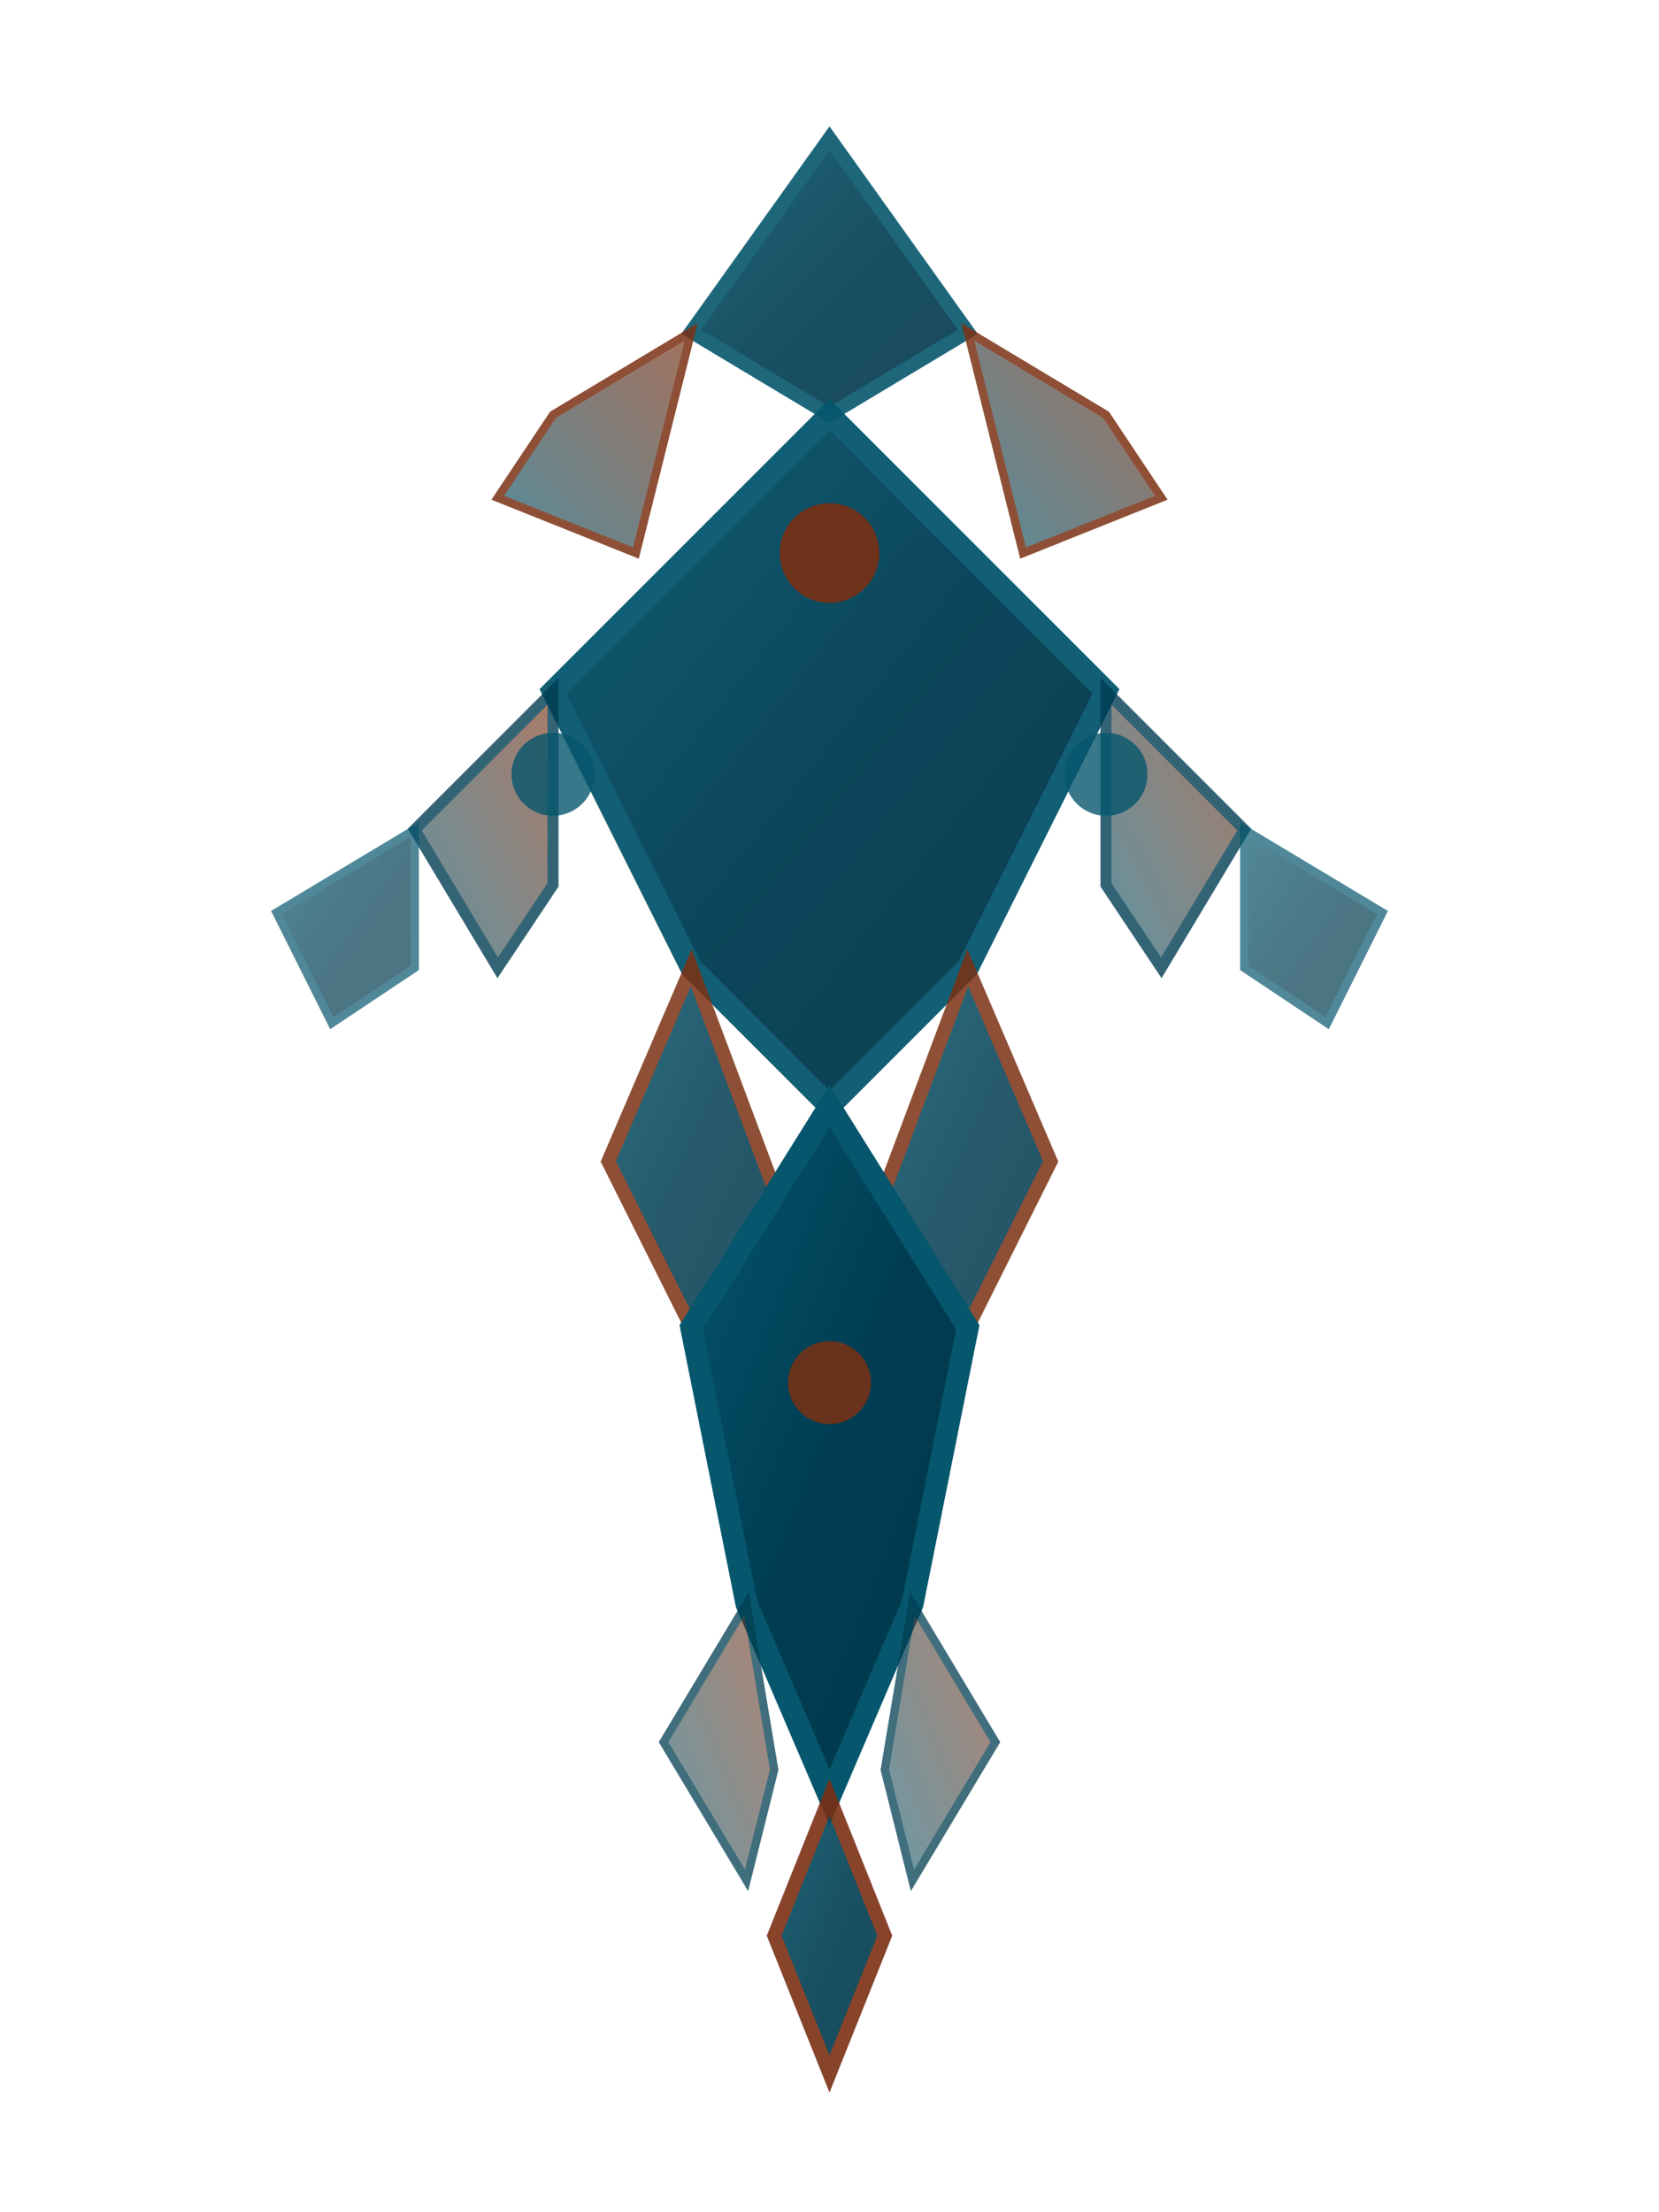 <svg width="60" height="80" viewBox="0 0 60 80" xmlns="http://www.w3.org/2000/svg">
    <defs>
        <!-- Gradient matching site palette -->
        <linearGradient id="fractalGrad1" x1="0%" y1="0%" x2="100%" y2="100%">
            <stop offset="0%" style="stop-color:#06566d;stop-opacity:1">
                <animate attributeName="stop-color" 
                         values="#06566d;#7a3013;#06566d" 
                         dur="6s" 
                         repeatCount="indefinite"/>
            </stop>
            <stop offset="50%" style="stop-color:#003d52;stop-opacity:1">
                <animate attributeName="stop-color" 
                         values="#003d52;#752f15;#003d52" 
                         dur="6s" 
                         repeatCount="indefinite"/>
            </stop>
            <stop offset="100%" style="stop-color:#00364a;stop-opacity:1">
                <animate attributeName="stop-color" 
                         values="#00364a;#06566d;#00364a" 
                         dur="6s" 
                         repeatCount="indefinite"/>
            </stop>
        </linearGradient>
        
        <linearGradient id="fractalGrad2" x1="100%" y1="0%" x2="0%" y2="100%">
            <stop offset="0%" style="stop-color:#7a3013;stop-opacity:0.8"/>
            <stop offset="100%" style="stop-color:#06566d;stop-opacity:0.8"/>
        </linearGradient>
        
        <!-- Glow filter -->
        <filter id="fractalGlow">
            <feGaussianBlur stdDeviation="1.5" result="coloredBlur"/>
            <feMerge>
                <feMergeNode in="coloredBlur"/>
                <feMergeNode in="SourceGraphic"/>
            </feMerge>
        </filter>
        
        <!-- Drop shadow for depth -->
        <filter id="fractalShadow">
            <feDropShadow dx="0" dy="2" stdDeviation="2" flood-color="#000" flood-opacity="0.3"/>
        </filter>
    </defs>
    
    <!-- Symmetric fractal design - Mandelbrot-inspired with vertical symmetry -->
    <!-- Top ornamental elements (mirrored) -->
    <g filter="url(#fractalGlow)">
        <!-- Central top crystal -->
        <path d="M 30,5 L 35,12 L 30,15 L 25,12 Z" 
              fill="url(#fractalGrad1)" 
              stroke="#06566d" 
              stroke-width="0.5"
              opacity="0.9">
            <animate attributeName="opacity" 
                     values="0.9;1;0.9" 
                     dur="3s" 
                     repeatCount="indefinite"/>
        </path>
        
        <!-- Left upper fractal branch -->
        <path d="M 20,15 L 25,12 L 23,20 L 18,18 Z" 
              fill="url(#fractalGrad2)" 
              stroke="#7a3013" 
              stroke-width="0.3"
              opacity="0.85">
            <animate attributeName="opacity" 
                     values="0.85;0.95;0.85" 
                     dur="4s" 
                     repeatCount="indefinite"/>
        </path>
        
        <!-- Right upper fractal branch (mirror) -->
        <path d="M 40,15 L 35,12 L 37,20 L 42,18 Z" 
              fill="url(#fractalGrad2)" 
              stroke="#7a3013" 
              stroke-width="0.3"
              opacity="0.85">
            <animate attributeName="opacity" 
                     values="0.85;0.95;0.85" 
                     dur="4s" 
                     repeatCount="indefinite"/>
        </path>
        
        <!-- Central body - larger crystal pointing down -->
        <path d="M 30,15 L 40,25 L 35,35 L 30,40 L 25,35 L 20,25 Z" 
              fill="url(#fractalGrad1)" 
              stroke="#06566d" 
              stroke-width="0.8"
              opacity="0.95"
              filter="url(#fractalShadow)">
            <animate attributeName="opacity" 
                     values="0.95;1;0.95" 
                     dur="2.5s" 
                     repeatCount="indefinite"/>
        </path>
        
        <!-- Left mid fractal elements -->
        <path d="M 20,25 L 15,30 L 18,35 L 20,32 Z" 
              fill="url(#fractalGrad2)" 
              stroke="#003d52" 
              stroke-width="0.4"
              opacity="0.8">
            <animate attributeName="opacity" 
                     values="0.8;0.95;0.8" 
                     dur="3.5s" 
                     repeatCount="indefinite"/>
        </path>
        
        <path d="M 15,30 L 10,33 L 12,37 L 15,35 Z" 
              fill="url(#fractalGrad1)" 
              stroke="#06566d" 
              stroke-width="0.3"
              opacity="0.7">
            <animate attributeName="opacity" 
                     values="0.7;0.85;0.7" 
                     dur="4.5s" 
                     repeatCount="indefinite"/>
        </path>
        
        <!-- Right mid fractal elements (mirror) -->
        <path d="M 40,25 L 45,30 L 42,35 L 40,32 Z" 
              fill="url(#fractalGrad2)" 
              stroke="#003d52" 
              stroke-width="0.4"
              opacity="0.8">
            <animate attributeName="opacity" 
                     values="0.8;0.95;0.8" 
                     dur="3.5s" 
                     repeatCount="indefinite"/>
        </path>
        
        <path d="M 45,30 L 50,33 L 48,37 L 45,35 Z" 
              fill="url(#fractalGrad1)" 
              stroke="#06566d" 
              stroke-width="0.3"
              opacity="0.7">
            <animate attributeName="opacity" 
                     values="0.7;0.85;0.7" 
                     dur="4.5s" 
                     repeatCount="indefinite"/>
        </path>
        
        <!-- Lower fractal branches - pointing down -->
        <path d="M 25,35 L 22,42 L 25,48 L 28,43 Z" 
              fill="url(#fractalGrad1)" 
              stroke="#7a3013" 
              stroke-width="0.5"
              opacity="0.85">
            <animate attributeName="opacity" 
                     values="0.85;1;0.85" 
                     dur="3s" 
                     repeatCount="indefinite"/>
        </path>
        
        <path d="M 35,35 L 38,42 L 35,48 L 32,43 Z" 
              fill="url(#fractalGrad1)" 
              stroke="#7a3013" 
              stroke-width="0.5"
              opacity="0.85">
            <animate attributeName="opacity" 
                     values="0.85;1;0.85" 
                     dur="3s" 
                     repeatCount="indefinite"/>
        </path>
        
        <!-- Central downward point - the main fractal tip -->
        <path d="M 30,40 L 35,48 L 33,58 L 30,65 L 27,58 L 25,48 Z" 
              fill="url(#fractalGrad1)" 
              stroke="#06566d" 
              stroke-width="0.8"
              opacity="1"
              filter="url(#fractalShadow)">
            <animate attributeName="opacity" 
                     values="1;0.9;1" 
                     dur="2s" 
                     repeatCount="indefinite"/>
        </path>
        
        <!-- Fine fractal details at the very bottom -->
        <path d="M 27,58 L 24,63 L 27,68 L 28,64 Z" 
              fill="url(#fractalGrad2)" 
              stroke="#003d52" 
              stroke-width="0.3"
              opacity="0.75">
            <animate attributeName="opacity" 
                     values="0.75;0.9;0.75" 
                     dur="4s" 
                     repeatCount="indefinite"/>
        </path>
        
        <path d="M 33,58 L 36,63 L 33,68 L 32,64 Z" 
              fill="url(#fractalGrad2)" 
              stroke="#003d52" 
              stroke-width="0.3"
              opacity="0.75">
            <animate attributeName="opacity" 
                     values="0.75;0.9;0.75" 
                     dur="4s" 
                     repeatCount="indefinite"/>
        </path>
        
        <!-- Bottom tip point -->
        <path d="M 30,65 L 32,70 L 30,75 L 28,70 Z" 
              fill="url(#fractalGrad1)" 
              stroke="#7a3013" 
              stroke-width="0.5"
              opacity="0.9"
              filter="url(#fractalGlow)">
            <animate attributeName="opacity" 
                     values="0.9;1;0.9" 
                     dur="2.5s" 
                     repeatCount="indefinite"/>
        </path>
        
        <!-- Accent dots for extra detail (symmetric) -->
        <circle cx="20" cy="28" r="1.5" fill="#06566d" opacity="0.8">
            <animate attributeName="opacity" values="0.8;1;0.8" dur="3s" repeatCount="indefinite"/>
        </circle>
        <circle cx="40" cy="28" r="1.5" fill="#06566d" opacity="0.8">
            <animate attributeName="opacity" values="0.8;1;0.8" dur="3s" repeatCount="indefinite"/>
        </circle>
        <circle cx="30" cy="20" r="1.8" fill="#7a3013" opacity="0.9">
            <animate attributeName="opacity" values="0.9;1;0.9" dur="2s" repeatCount="indefinite"/>
        </circle>
        <circle cx="30" cy="50" r="1.5" fill="#7a3013" opacity="0.85">
            <animate attributeName="opacity" values="0.85;1;0.85" dur="2.5s" repeatCount="indefinite"/>
        </circle>
    </g>
</svg>
